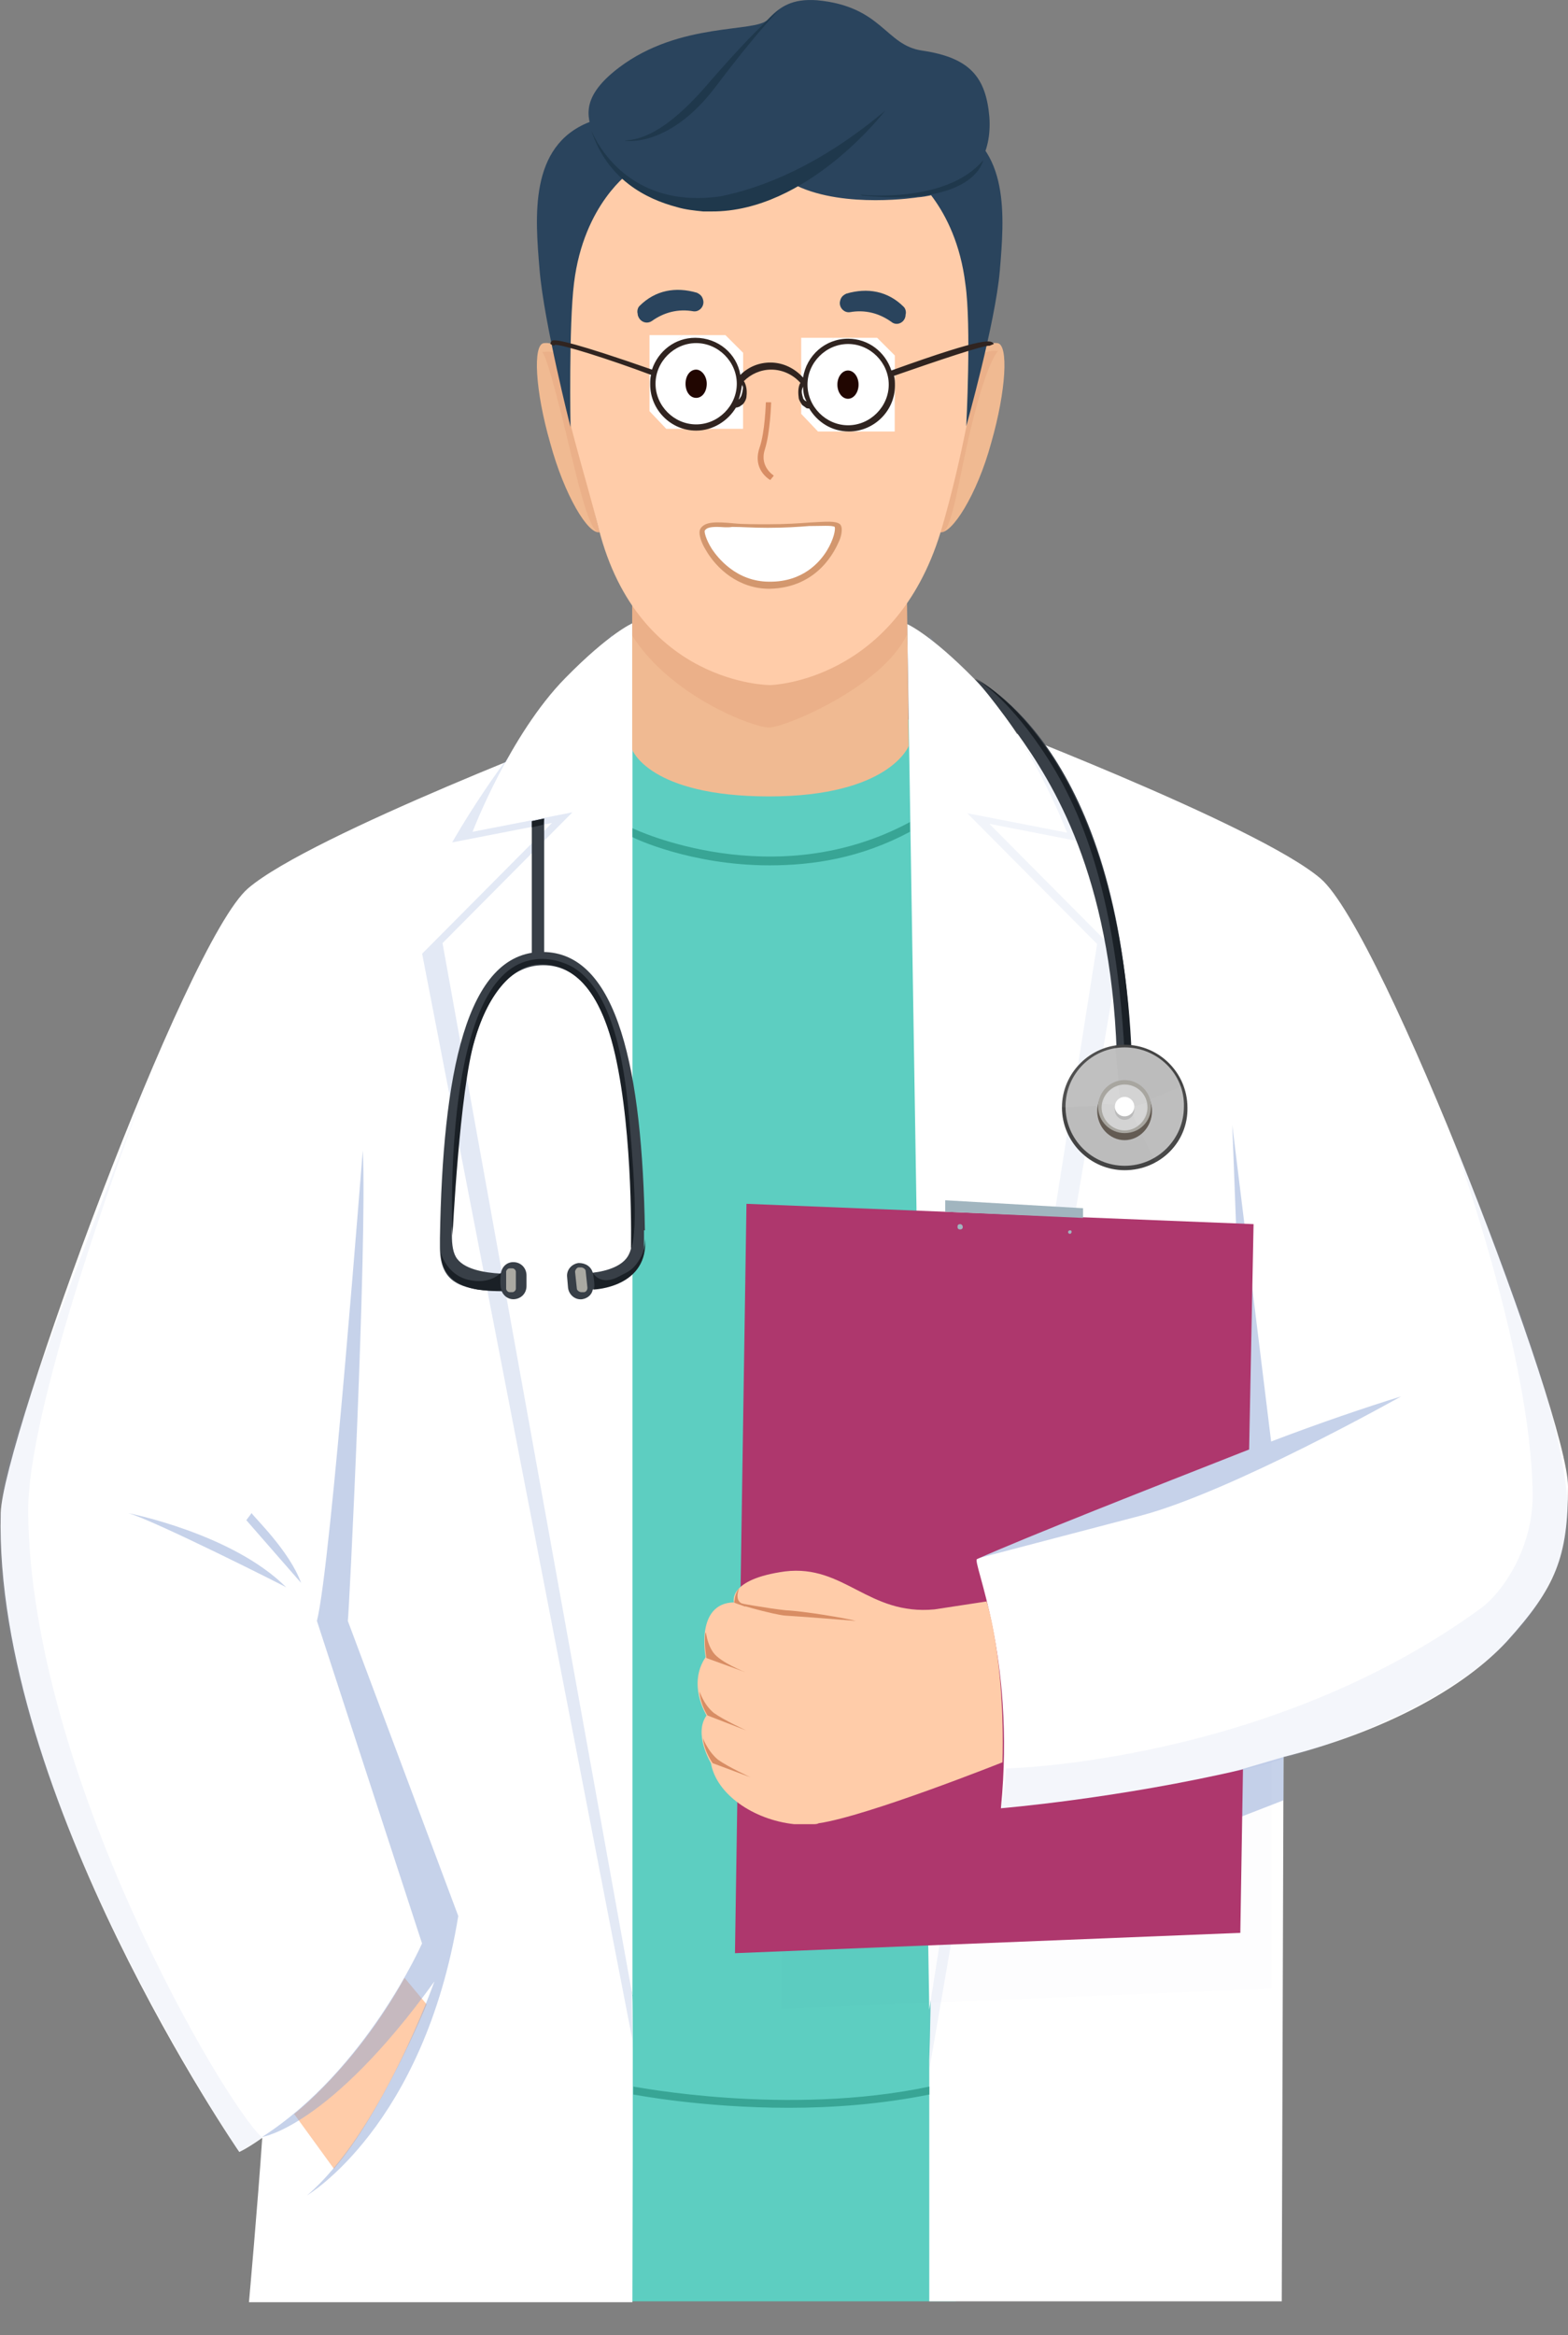 <svg width="45" height="67" viewBox="0 0 45 67" fill="none" xmlns="http://www.w3.org/2000/svg">
<rect x="0" y="0" width="45" height="67" fill="#808080" stroke="none"/>
<path d="M17.97 21.203C18.071 21.051 22.001 23.029 26.438 20.443C30.875 17.857 28.289 45.087 28.289 45.087L27.934 59.21L27.427 66.03H16.398L14.141 44.555C14.141 44.555 16.423 23.637 17.97 21.203Z" fill="#5DCEC1"/>
<path d="M37.901 25.209C36.1 23.663 27.81 20.519 27.81 20.519L26.466 22.927C26.466 22.927 26.897 52.922 26.669 59.108V66.03H36.785L36.836 50.412C39.752 49.676 42.008 48.434 43.25 47.09C44.645 45.544 45 44.681 45 42.653C45 40.625 39.701 26.756 37.901 25.209Z" fill="white"/>
<path d="M17.059 47.597C17.16 47.445 17.211 47.369 17.211 47.369V20.798C17.211 20.798 8.92 23.942 7.12 25.488C5.32 27.035 0.072 41.36 0.021 43.414C-0.182 51.527 6.867 61.745 6.867 61.745C6.867 61.745 7.095 61.644 7.526 61.339C7.399 63.216 7.145 66.055 7.145 66.055H18.149C18.149 66.055 18.175 57.663 18.149 57.283C18.124 57.029 17.541 51.806 17.059 47.597Z" fill="white"/>
<path d="M34.708 40.371L32.857 41.462C32.807 41.487 32.756 41.487 32.73 41.462L30.778 40.371C30.727 40.346 30.702 40.295 30.702 40.245V36.137C30.702 36.061 30.753 36.01 30.829 36.01H34.632C34.708 36.01 34.759 36.061 34.759 36.137V40.245C34.784 40.295 34.759 40.346 34.708 40.371Z" fill="#D5E1ED"/>
<path d="M34.708 40.371L32.857 41.462C32.807 41.487 32.756 41.487 32.73 41.462L30.778 40.371C30.727 40.346 30.702 40.295 30.702 40.245V36.974C30.702 36.898 30.753 36.847 30.829 36.847H34.632C34.708 36.847 34.759 36.898 34.759 36.974V40.245C34.784 40.295 34.759 40.346 34.708 40.371Z" fill="#B8DDFF"/>
<g opacity="0.5">
<g opacity="0.5">
<path opacity="0.5" d="M26.669 59.387V46.406V18.212C26.669 18.212 27.023 18.845 28.291 20.138C29.889 21.761 31.258 24.195 31.258 24.195L28.393 23.637L32.12 27.39L29.305 43.921L27.328 44.225L28.595 48.231L26.669 59.387Z" fill="#8FA7D7"/>
</g>
</g>
<g opacity="0.5">
<path opacity="0.5" d="M15.943 20.113C14.346 21.736 12.977 24.17 12.977 24.17L15.842 23.612L12.115 27.364L18.149 58.525L17.566 18.186C17.566 18.186 17.211 18.82 15.943 20.113Z" fill="#8FA7D7"/>
</g>
<path d="M26.669 57.663L26.035 17.907C26.035 17.907 26.694 18.186 27.962 19.479C29.559 21.102 30.624 23.891 30.624 23.891L27.759 23.333L31.486 27.085L28.798 44.098L27.429 44.403L28.443 46.431L26.669 57.663Z" fill="white"/>
<path d="M18.151 57.257V17.882C18.151 17.882 17.492 18.161 16.224 19.454C14.627 21.076 13.562 23.866 13.562 23.866L16.427 23.308L12.7 27.06L18.151 57.257Z" fill="white"/>
<path d="M22.64 60.477C20.13 60.477 18.203 60.097 18.177 60.097V59.869C18.228 59.869 22.589 60.731 26.671 59.869V60.097C25.276 60.376 23.907 60.477 22.64 60.477Z" fill="#38A595"/>
<path d="M22.082 24.829C19.826 24.829 18.178 24.043 18.152 24.018V23.764C18.203 23.79 22.209 25.691 26.114 23.587V23.866C24.694 24.626 23.325 24.829 22.082 24.829Z" fill="#38A595"/>
<path opacity="0.5" d="M3.675 43.414C3.675 43.414 6.667 43.997 8.214 45.544C8.239 45.544 4.36 43.591 3.675 43.414Z" fill="#8FA7D7"/>
<path d="M11.612 56.75L12.245 57.511C12.245 57.511 10.978 60.604 9.583 62.227L8.442 60.655C8.442 60.655 10.192 59.311 11.612 56.75Z" fill="#FFCCA9"/>
<path opacity="0.5" d="M7.221 43.414C7.297 43.541 8.311 44.504 8.641 45.417L7.069 43.617L7.221 43.414Z" fill="#8FA7D7"/>
<path opacity="0.5" d="M10.413 33.018C10.413 32.866 9.501 44.935 9.095 46.507L12.112 55.761C12.112 55.761 10.515 59.387 7.523 61.314C7.523 61.314 9.45 61.035 12.467 56.852C12.467 56.852 10.946 61.162 8.816 62.987C8.816 62.987 12.163 61.01 13.152 54.975L9.982 46.507C10.008 46.507 10.54 35.706 10.413 33.018Z" fill="#8FA7D7"/>
<path opacity="0.5" d="M36.835 50.412L35.365 50.843L35.593 52.136L36.835 51.654V50.412Z" fill="#8FA7D7"/>
<path opacity="0.5" d="M36.48 41.36L35.365 32.283L35.72 41.639C31.993 43.059 27.987 44.732 27.987 44.732C27.987 44.732 30.117 44.174 32.728 43.49C35.34 42.805 40.208 40.067 40.208 40.067C39.219 40.371 37.875 40.828 36.48 41.36Z" fill="#8FA7D7"/>
<path opacity="0.1" d="M41.627 32.511C41.627 32.511 43.96 38.825 43.986 42.907C43.986 44.428 43.123 45.696 42.489 46.152C36.404 50.589 28.874 50.741 28.874 50.741C28.874 50.741 28.823 51.755 28.671 51.958C28.671 51.958 41.983 51.071 44.518 45.315C44.518 45.315 45.101 44.403 44.974 42.957C44.721 40.219 43.225 36.391 41.627 32.511Z" fill="#8FA7D7"/>
<path opacity="0.1" d="M4.561 30.204C4.663 29.951 0.758 39.864 0.809 43.414C0.885 50.893 6.412 60.325 7.528 61.339L6.868 61.745C6.868 61.745 -0.459 50.868 0.023 43.414C0.124 41.918 0.302 41.284 4.561 30.204Z" fill="#8FA7D7"/>
<path d="M28.725 51.883C29.156 47.496 27.888 44.809 28.04 44.733C29.46 44.099 33.01 42.704 35.849 41.589L35.976 35.123L21.423 34.54L21.093 56.041L35.596 55.458L35.672 50.767C32.097 51.604 28.725 51.883 28.725 51.883Z" fill="#AE376D"/>
<path d="M31.082 34.945V34.666L27.127 34.438V34.768L31.082 34.945Z" fill="#A1B5BF"/>
<path d="M27.631 35.199C27.631 35.25 27.606 35.275 27.555 35.275C27.504 35.275 27.479 35.25 27.479 35.199C27.479 35.148 27.504 35.123 27.555 35.123C27.606 35.123 27.631 35.173 27.631 35.199Z" fill="#A1B5BF"/>
<path d="M30.754 35.351C30.754 35.377 30.728 35.402 30.703 35.402C30.677 35.402 30.652 35.377 30.652 35.351C30.652 35.326 30.677 35.3 30.703 35.3C30.754 35.3 30.754 35.326 30.754 35.351Z" fill="#A1B5BF"/>
<path d="M28.445 12.71C28.039 14.206 27.304 15.346 26.974 15.27C26.974 15.27 27.202 14.307 27.507 12.786C27.861 11.011 27.912 9.768 28.622 9.845C28.952 9.87 28.876 11.214 28.445 12.71Z" fill="#F0BA92"/>
<g opacity="0.6">
<g opacity="0.6">
<path opacity="0.6" d="M27.909 12.101C27.529 13.597 27.326 15.346 26.997 15.27C26.997 15.27 27.301 13.901 27.605 12.38C27.96 10.605 27.909 9.997 28.645 10.073C28.645 10.073 28.366 10.275 27.909 12.101Z" fill="#D88D64"/>
</g>
</g>
<path d="M15.79 12.71C16.195 14.206 16.88 15.346 17.209 15.27C17.209 15.27 16.88 14.028 16.677 12.735C16.398 10.96 16.347 9.768 15.612 9.845C15.283 9.87 15.359 11.214 15.79 12.71Z" fill="#F0BA92"/>
<g opacity="0.6">
<g opacity="0.6">
<path opacity="0.6" d="M16.119 11.924C16.5 13.419 16.88 15.346 17.21 15.27C17.21 15.27 16.88 13.724 16.576 12.202C16.221 10.428 16.297 10.022 15.562 10.098C15.562 10.098 15.663 10.098 16.119 11.924Z" fill="#D88D64"/>
</g>
</g>
<path d="M26.078 21.406C26.078 21.406 25.521 22.851 22.073 22.851C18.624 22.851 18.143 21.508 18.143 21.508V17.121H26.028L26.078 21.406Z" fill="#F0BA92"/>
<g opacity="0.6">
<g opacity="0.6">
<path opacity="0.6" d="M26.028 18.212C25.318 19.707 22.529 20.874 22.073 20.874C21.616 20.874 19.258 19.986 18.143 18.237V15.955H26.028V18.212Z" fill="#D88D64"/>
</g>
</g>
<path d="M26.994 15.27C25.676 19.581 22.101 19.657 22.101 19.657C22.101 19.657 18.323 19.657 17.182 15.169C16.447 12.203 14.647 7.689 16.802 4.343C18.019 2.441 26.893 1.68 27.933 4.343C28.947 6.979 27.755 12.735 26.994 15.27Z" fill="#FFCCA9"/>
<path d="M24.031 15.093C24.183 15.22 23.727 16.767 22.104 16.792C20.735 16.817 20.05 15.398 20.152 15.169C20.304 14.916 20.862 15.093 22.028 15.093C23.22 15.119 23.854 14.966 24.031 15.093Z" fill="white"/>
<path d="M22.079 16.893C21.192 16.893 20.558 16.31 20.254 15.777C20.127 15.575 20.026 15.296 20.102 15.169C20.229 14.966 20.533 14.966 21.065 15.017C21.319 15.042 21.674 15.042 22.054 15.042C22.536 15.042 22.916 15.017 23.246 14.992C23.728 14.966 23.981 14.941 24.108 15.042C24.209 15.144 24.133 15.422 24.082 15.524C23.981 15.752 23.499 16.868 22.079 16.893ZM20.584 15.118C20.381 15.118 20.279 15.144 20.229 15.22C20.203 15.245 20.254 15.473 20.431 15.752C20.584 15.98 21.116 16.69 22.079 16.69H22.105C23.043 16.69 23.525 16.132 23.728 15.803C23.93 15.473 23.981 15.194 23.956 15.118C23.88 15.068 23.575 15.093 23.221 15.093C22.916 15.118 22.511 15.144 22.029 15.144C21.623 15.144 21.294 15.118 21.015 15.118C20.863 15.144 20.71 15.118 20.584 15.118Z" fill="#D3976E"/>
<path d="M22.105 13.774C21.903 13.648 21.624 13.343 21.801 12.836C21.953 12.405 21.979 11.569 21.979 11.543H22.131C22.131 11.569 22.105 12.405 21.953 12.887C21.826 13.267 22.029 13.521 22.207 13.648L22.105 13.774Z" fill="#D88D64"/>
<path d="M28.314 45.949L26.818 46.177C24.916 46.355 24.232 44.884 22.533 45.087C20.86 45.315 21.063 45.975 21.063 45.975C19.947 46 20.251 47.547 20.251 47.547C19.719 48.333 20.277 49.22 20.277 49.22C19.896 49.752 20.403 50.589 20.403 50.589C20.555 51.477 21.62 52.212 22.787 52.339C22.837 52.339 22.863 52.339 22.913 52.339C22.964 52.339 22.989 52.339 23.04 52.339C23.091 52.339 23.116 52.339 23.167 52.339C23.218 52.339 23.294 52.339 23.345 52.339C23.395 52.339 23.446 52.339 23.497 52.313C24.891 52.11 28.77 50.564 28.77 50.564C28.846 47.547 28.314 45.949 28.314 45.949Z" fill="#FFCCA9"/>
<path d="M21.088 45.975C21.088 45.975 22.051 46.152 22.558 46.203C23.091 46.228 24.282 46.431 24.561 46.507C24.561 46.507 22.989 46.38 22.533 46.355C22.203 46.33 20.936 45.975 21.088 45.975Z" fill="#D88D64"/>
<path d="M21.388 47.978C21.388 47.978 20.678 47.699 20.475 47.42C20.272 47.141 20.272 46.811 20.247 46.837C20.196 47.115 20.272 47.572 20.272 47.572L21.388 47.978Z" fill="#D88D64"/>
<path d="M21.419 49.651C21.419 49.651 20.76 49.347 20.481 49.144C20.177 48.89 20.076 48.51 20.076 48.535C20.101 48.916 20.304 49.22 20.304 49.22L21.419 49.651Z" fill="#D88D64"/>
<path d="M21.542 50.995C21.542 50.995 20.883 50.691 20.604 50.488C20.3 50.234 20.148 49.828 20.173 49.854C20.198 50.234 20.452 50.589 20.452 50.589L21.542 50.995Z" fill="#D88D64"/>
<path d="M21.217 45.569C21.217 45.569 21.039 45.949 21.343 46.025L21.394 46.101L21.064 45.975C21.09 45.975 21.064 45.746 21.217 45.569Z" fill="#D88D64"/>
<g opacity="0.1">
<g opacity="0.1">
<g opacity="0.1">
<path opacity="0.1" d="M15.899 27.719L15.975 23.409L15.62 23.485L15.544 27.745C13.592 28.074 13.212 31.548 13.136 35.959V36.213C13.136 37.126 13.617 37.329 14.226 37.43C14.454 37.456 14.682 37.481 14.911 37.481C14.961 37.608 15.088 37.709 15.24 37.709C15.443 37.709 15.62 37.557 15.62 37.329V37.024C15.62 36.822 15.468 36.644 15.24 36.644C15.063 36.644 14.911 36.771 14.885 36.974C14.403 36.948 13.795 36.847 13.592 36.492C13.389 36.137 13.516 35.402 13.541 34.895C13.668 31.041 14.099 28.1 15.874 28.1C17.674 28.1 18.511 31.015 18.638 34.869C18.663 35.351 18.739 36.061 18.562 36.416C18.41 36.745 17.953 36.898 17.522 36.948C17.471 36.771 17.319 36.669 17.116 36.669C16.913 36.695 16.761 36.872 16.787 37.075L16.812 37.379C16.837 37.582 17.015 37.734 17.218 37.709C17.37 37.684 17.497 37.582 17.522 37.43C18.232 37.329 19.018 37.024 18.993 36.112V35.757C18.993 35.757 18.993 35.757 18.993 35.731C18.942 31.218 18.055 27.77 15.899 27.719Z" fill="#0E3368"/>
</g>
</g>
<g opacity="0.1">
<g opacity="0.1">
<path opacity="0.1" d="M33.369 31.193C33.014 22.674 29.058 20.722 28.881 20.645C28.881 20.645 29.109 20.823 30.098 22.192C31.137 23.612 32.735 26.198 32.963 31.193C32.101 31.32 31.442 32.055 31.442 32.942C31.442 33.906 32.228 34.692 33.191 34.692C34.155 34.692 34.941 33.906 34.941 32.942C34.966 32.03 34.256 31.269 33.369 31.193Z" fill="#0E3368"/>
</g>
</g>
<path opacity="0.1" d="M35.655 50.767L35.579 55.483L22.445 55.99L22.42 57.638L36.492 57.054V50.538L35.655 50.767Z" fill="#0E3368"/>
</g>
<path d="M18.508 35.3C18.432 30.762 17.747 27.314 15.567 27.314C13.361 27.314 12.702 30.863 12.626 35.529V35.782C12.626 36.695 13.107 36.898 13.716 36.999C13.944 37.024 14.172 37.05 14.4 37.05C14.451 37.176 14.578 37.278 14.73 37.278C14.933 37.278 15.11 37.126 15.11 36.898V36.593C15.11 36.391 14.958 36.213 14.73 36.213C14.552 36.213 14.4 36.34 14.375 36.543C13.893 36.517 13.285 36.416 13.082 36.061C12.879 35.706 13.006 34.971 13.031 34.464C13.158 30.61 13.792 27.694 15.592 27.694C17.392 27.694 18.001 30.584 18.127 34.438C18.153 34.92 18.229 35.63 18.051 35.985C17.899 36.315 17.443 36.467 17.012 36.517C16.961 36.34 16.809 36.238 16.606 36.238C16.403 36.264 16.251 36.441 16.276 36.644L16.302 36.948C16.327 37.151 16.505 37.303 16.707 37.278C16.86 37.253 16.986 37.151 17.012 36.999C17.722 36.898 18.508 36.593 18.482 35.681V35.3C18.508 35.3 18.508 35.3 18.508 35.3Z" fill="#383F47"/>
<path d="M15.617 27.491H15.262V23.561L15.617 23.485V27.491Z" fill="#383F47"/>
<path d="M32.049 30.204C31.871 25.108 30.223 22.471 29.184 21.026C28.195 19.657 27.967 19.479 27.967 19.479C28.144 19.555 32.15 21.508 32.455 30.204H32.049Z" fill="#383F47"/>
<path d="M32.277 30.28C31.998 24.981 30.73 22.648 29.691 21.203C28.702 19.834 27.967 19.454 27.967 19.454C28.144 19.53 32.15 21.66 32.48 30.331L32.277 30.28Z" fill="#1A2026"/>
<path d="M34.055 31.751C34.055 32.714 33.269 33.5 32.305 33.5C31.342 33.5 30.556 32.714 30.556 31.751C30.556 30.787 31.342 30.001 32.305 30.001C33.269 30.001 34.055 30.787 34.055 31.751Z" fill="#BCBCBC"/>
<path d="M32.278 33.576C31.289 33.576 30.477 32.765 30.477 31.776C30.477 30.787 31.289 29.976 32.278 29.976C33.267 29.976 34.078 30.787 34.078 31.776C34.103 32.765 33.292 33.576 32.278 33.576ZM32.278 30.052C31.34 30.052 30.579 30.813 30.579 31.751C30.579 32.689 31.34 33.449 32.278 33.449C33.216 33.449 33.977 32.689 33.977 31.751C34.002 30.813 33.216 30.052 32.278 30.052Z" fill="#444444"/>
<g opacity="0.3">
<g opacity="0.3">
<path opacity="0.3" d="M33.16 33.348L32.703 32.41L33.007 31.548L33.971 31.142C33.996 31.142 34.554 32.385 33.16 33.348Z" fill="white"/>
</g>
</g>
<path d="M33.061 31.878C33.061 32.334 32.706 32.714 32.275 32.714C31.844 32.714 31.489 32.334 31.489 31.878C31.489 31.421 31.844 31.041 32.275 31.041C32.706 31.041 33.061 31.421 33.061 31.878Z" fill="#635B53"/>
<g opacity="0.4">
<g opacity="0.4">
<path opacity="0.4" d="M31.998 29.951L32.099 31.015L31.516 31.725L30.451 31.776C30.451 31.751 30.35 30.356 31.998 29.951Z" fill="white"/>
</g>
</g>
<path d="M32.984 31.751C32.984 32.131 32.68 32.461 32.274 32.461C31.869 32.461 31.564 32.157 31.564 31.751C31.564 31.345 31.869 31.041 32.274 31.041C32.68 31.041 32.984 31.371 32.984 31.751Z" fill="#D3D3D3"/>
<path d="M32.274 32.511C31.868 32.511 31.513 32.182 31.513 31.751C31.513 31.345 31.843 30.99 32.274 30.99C32.679 30.99 33.034 31.32 33.034 31.751C33.034 32.182 32.705 32.511 32.274 32.511ZM32.274 31.117C31.919 31.117 31.615 31.421 31.615 31.776C31.615 32.131 31.919 32.435 32.274 32.435C32.629 32.435 32.933 32.131 32.933 31.776C32.933 31.396 32.629 31.117 32.274 31.117Z" fill="#A8A6A0"/>
<path d="M32.553 31.852C32.553 32.004 32.427 32.131 32.275 32.131C32.122 32.131 31.996 32.004 31.996 31.852C31.996 31.7 32.122 31.573 32.275 31.573C32.427 31.573 32.553 31.7 32.553 31.852Z" fill="#BABABA"/>
<path d="M32.275 32.03C32.428 32.03 32.553 31.905 32.553 31.751C32.553 31.597 32.428 31.472 32.275 31.472C32.12 31.472 31.996 31.597 31.996 31.751C31.996 31.905 32.12 32.03 32.275 32.03Z" fill="white"/>
<path d="M14.704 37.075H14.628C14.577 37.075 14.526 37.024 14.526 36.974V36.492C14.526 36.441 14.577 36.391 14.628 36.391H14.704C14.755 36.391 14.805 36.441 14.805 36.492V36.974C14.805 37.024 14.755 37.075 14.704 37.075Z" fill="#AAA9A2"/>
<path d="M16.758 37.075H16.681C16.631 37.075 16.555 37.024 16.555 36.974L16.504 36.492C16.504 36.441 16.555 36.365 16.605 36.365H16.681C16.732 36.365 16.808 36.416 16.808 36.467L16.859 36.948C16.859 37.024 16.808 37.075 16.758 37.075Z" fill="#AAA9A2"/>
<g opacity="0.4">
<g opacity="0.4">
<path opacity="0.4" d="M32.097 31.168C31.691 31.294 31.666 31.675 31.666 31.675L32.072 31.7L32.173 31.599L32.097 31.168Z" fill="white"/>
</g>
</g>
<g opacity="0.4">
<g opacity="0.4">
<path opacity="0.4" d="M32.657 32.283C32.987 32.004 32.886 31.649 32.886 31.649L32.505 31.751L32.455 31.878L32.657 32.283Z" fill="white"/>
</g>
</g>
<path d="M16.373 12.253C16.373 12.253 15.612 9.261 15.485 7.74C15.358 6.219 15.181 4.191 16.905 3.506C18.604 2.821 18.097 4.926 18.097 4.926C18.097 4.926 16.753 5.839 16.474 8.12C16.322 9.338 16.373 12.253 16.373 12.253Z" fill="#2A445D"/>
<path d="M27.73 12.228C27.73 12.228 28.567 9.261 28.694 7.765C28.82 6.244 28.998 4.216 27.274 3.531C25.575 2.847 26.082 4.951 26.082 4.951C26.082 4.951 27.426 5.864 27.705 8.146C27.882 9.337 27.73 12.228 27.73 12.228Z" fill="#2A445D"/>
<path d="M26.341 5.661C26.341 5.661 24.262 5.991 22.867 5.331C22.461 5.129 20.484 5.991 19.571 5.813C17.822 5.484 17.061 4.064 17.035 3.912C16.934 3.481 16.528 2.872 17.771 1.934C19.52 0.616 21.675 0.945 22.03 0.565C22.385 0.184 22.74 -0.044 23.45 0.007C25.326 0.184 25.402 1.3 26.467 1.452C27.837 1.655 28.293 2.213 28.394 3.354C28.546 5.56 26.341 5.661 26.341 5.661Z" fill="#2A445D"/>
<path d="M22.386 0.261C22.386 0.261 21.803 0.692 20.332 2.39C18.862 4.114 18.101 3.988 17.924 4.038C17.924 4.038 19.192 4.267 20.535 2.492C21.879 0.717 22.386 0.261 22.386 0.261Z" fill="#1F384C"/>
<path d="M24.692 5.585C24.692 5.585 27.152 5.864 28.217 4.596C28.217 4.596 27.988 5.94 24.743 5.61L24.692 5.585Z" fill="#1F384C"/>
<path d="M20.661 5.636C17.771 6.041 16.934 3.658 16.959 3.709C17.416 5.154 18.557 5.712 19.419 5.94C19.672 6.016 19.926 6.041 20.18 6.067C20.306 6.067 20.408 6.067 20.408 6.067C23.171 6.092 25.403 3.176 25.403 3.176C23.501 4.774 21.828 5.407 20.661 5.636Z" fill="#1F384C"/>
<path d="M20.361 12.304L21.325 11.34V12.304H20.361Z" fill="white"/>
<path d="M19.121 12.304L18.64 11.797V10.58L19.578 9.616H20.82L21.327 10.123V11.34L20.364 12.304H19.121Z" fill="white"/>
<path d="M19.578 9.616L18.64 10.58V9.616H19.578Z" fill="white"/>
<path d="M24.713 12.38L25.677 11.442V12.38H24.713Z" fill="white"/>
<path d="M23.474 12.38L22.993 11.873V10.656L23.931 9.692H25.173L25.68 10.199V11.442L24.717 12.38H23.474Z" fill="white"/>
<path d="M23.931 9.692L22.993 10.656V9.692H23.931Z" fill="white"/>
<path d="M25.582 9.236C25.227 8.982 24.822 8.881 24.391 8.957C24.213 8.982 24.061 8.805 24.112 8.627C24.137 8.526 24.188 8.475 24.289 8.425C24.898 8.247 25.481 8.349 25.937 8.805C25.988 8.856 26.014 8.957 25.988 9.033V9.058C25.963 9.261 25.735 9.363 25.582 9.236Z" fill="#2A445D"/>
<path d="M24.336 11.442C24.504 11.442 24.64 11.26 24.64 11.036C24.64 10.812 24.504 10.63 24.336 10.63C24.168 10.63 24.032 10.812 24.032 11.036C24.032 11.26 24.168 11.442 24.336 11.442Z" fill="#210601"/>
<path d="M19.979 10.605C19.801 10.605 19.674 10.783 19.674 11.011C19.674 11.239 19.801 11.416 19.979 11.416C20.156 11.416 20.283 11.239 20.283 11.011C20.283 10.783 20.131 10.605 19.979 10.605Z" fill="#210601"/>
<path d="M25.582 10.63C25.405 10.098 24.923 9.718 24.34 9.718C23.681 9.718 23.148 10.199 23.047 10.833C22.819 10.58 22.489 10.402 22.109 10.402C21.779 10.402 21.475 10.529 21.247 10.757C21.145 10.149 20.613 9.692 19.953 9.692C19.37 9.692 18.889 10.073 18.711 10.605C16.531 9.844 15.998 9.743 15.871 9.768C15.821 9.768 15.795 9.844 15.795 9.87L15.897 9.921L15.922 9.895C16.1 9.87 17.469 10.301 18.686 10.757C18.66 10.833 18.66 10.935 18.66 11.036C18.66 11.746 19.244 12.355 19.979 12.355C20.461 12.355 20.892 12.076 21.12 11.695C21.171 11.695 21.196 11.67 21.221 11.67C21.247 11.645 21.297 11.619 21.323 11.594C21.373 11.543 21.424 11.442 21.424 11.366C21.449 11.163 21.399 11.011 21.348 10.935C21.551 10.732 21.83 10.605 22.134 10.605C22.464 10.605 22.768 10.757 22.971 10.985C22.92 11.062 22.895 11.214 22.92 11.391C22.92 11.467 22.971 11.543 23.021 11.619C23.047 11.645 23.098 11.67 23.123 11.695C23.148 11.721 23.199 11.721 23.224 11.721C23.452 12.101 23.858 12.38 24.365 12.38C25.075 12.38 25.684 11.797 25.684 11.062C25.684 10.96 25.684 10.884 25.658 10.783C26.901 10.352 28.244 9.895 28.396 9.921L28.523 9.87C28.447 9.768 28.396 9.616 25.582 10.63ZM19.979 12.177C19.345 12.177 18.813 11.645 18.813 11.011C18.813 10.377 19.345 9.844 19.979 9.844C20.613 9.844 21.145 10.377 21.145 11.011C21.145 11.645 20.613 12.177 19.979 12.177ZM21.272 11.366C21.247 11.391 21.247 11.416 21.221 11.442L21.196 11.467C21.247 11.34 21.272 11.188 21.297 11.036C21.297 11.062 21.323 11.087 21.323 11.112C21.323 11.188 21.297 11.29 21.272 11.366ZM23.098 11.492C23.072 11.467 23.047 11.442 23.047 11.416C23.021 11.34 22.996 11.239 23.021 11.163C23.021 11.138 23.047 11.112 23.047 11.087C23.047 11.239 23.072 11.391 23.148 11.518C23.098 11.492 23.098 11.492 23.098 11.492ZM24.34 12.202C23.706 12.202 23.174 11.67 23.174 11.036C23.174 10.402 23.706 9.87 24.34 9.87C24.974 9.87 25.506 10.402 25.506 11.036C25.506 11.67 24.974 12.202 24.34 12.202Z" fill="#302420"/>
<path d="M18.707 9.211C19.062 8.957 19.468 8.856 19.899 8.932C20.076 8.957 20.228 8.78 20.178 8.602C20.152 8.501 20.102 8.45 20 8.399C19.392 8.222 18.808 8.323 18.352 8.78C18.301 8.83 18.276 8.932 18.302 9.008V9.033C18.352 9.236 18.555 9.312 18.707 9.211Z" fill="#2A445D"/>
<path d="M12.987 35.452C12.987 35.452 12.657 28.505 14.99 27.618C15.522 27.415 16.029 27.542 16.384 27.719C17.627 28.379 17.931 30.736 18.032 31.827C18.159 33.221 18.337 35.25 18.108 35.833C18.108 35.833 18.184 32.613 17.652 30.255C17.119 27.897 16.08 27.643 15.446 27.669C14.787 27.694 14.026 28.429 13.621 29.849C13.19 31.294 12.987 35.452 12.987 35.452Z" fill="#1A2026"/>
<path d="M12.652 35.96C12.652 35.934 12.805 36.568 13.438 36.72C14.072 36.872 14.376 36.517 14.376 36.517C14.376 36.517 14.326 36.923 14.402 37.024C14.402 37.024 12.703 37.227 12.652 35.96Z" fill="#1A2026"/>
<path d="M18.511 35.503C18.511 35.478 18.536 35.782 18.409 36.036C18.181 36.467 18.003 36.492 17.775 36.619C17.218 36.923 17.015 36.517 17.015 36.517C17.015 36.517 17.091 36.898 17.04 36.999C17.04 36.999 18.637 36.948 18.511 35.503Z" fill="#1A2026"/>
<path d="M15.261 23.561L15.616 23.485L15.59 23.663L15.261 23.739V23.561Z" fill="#1A2026"/>
</svg>
